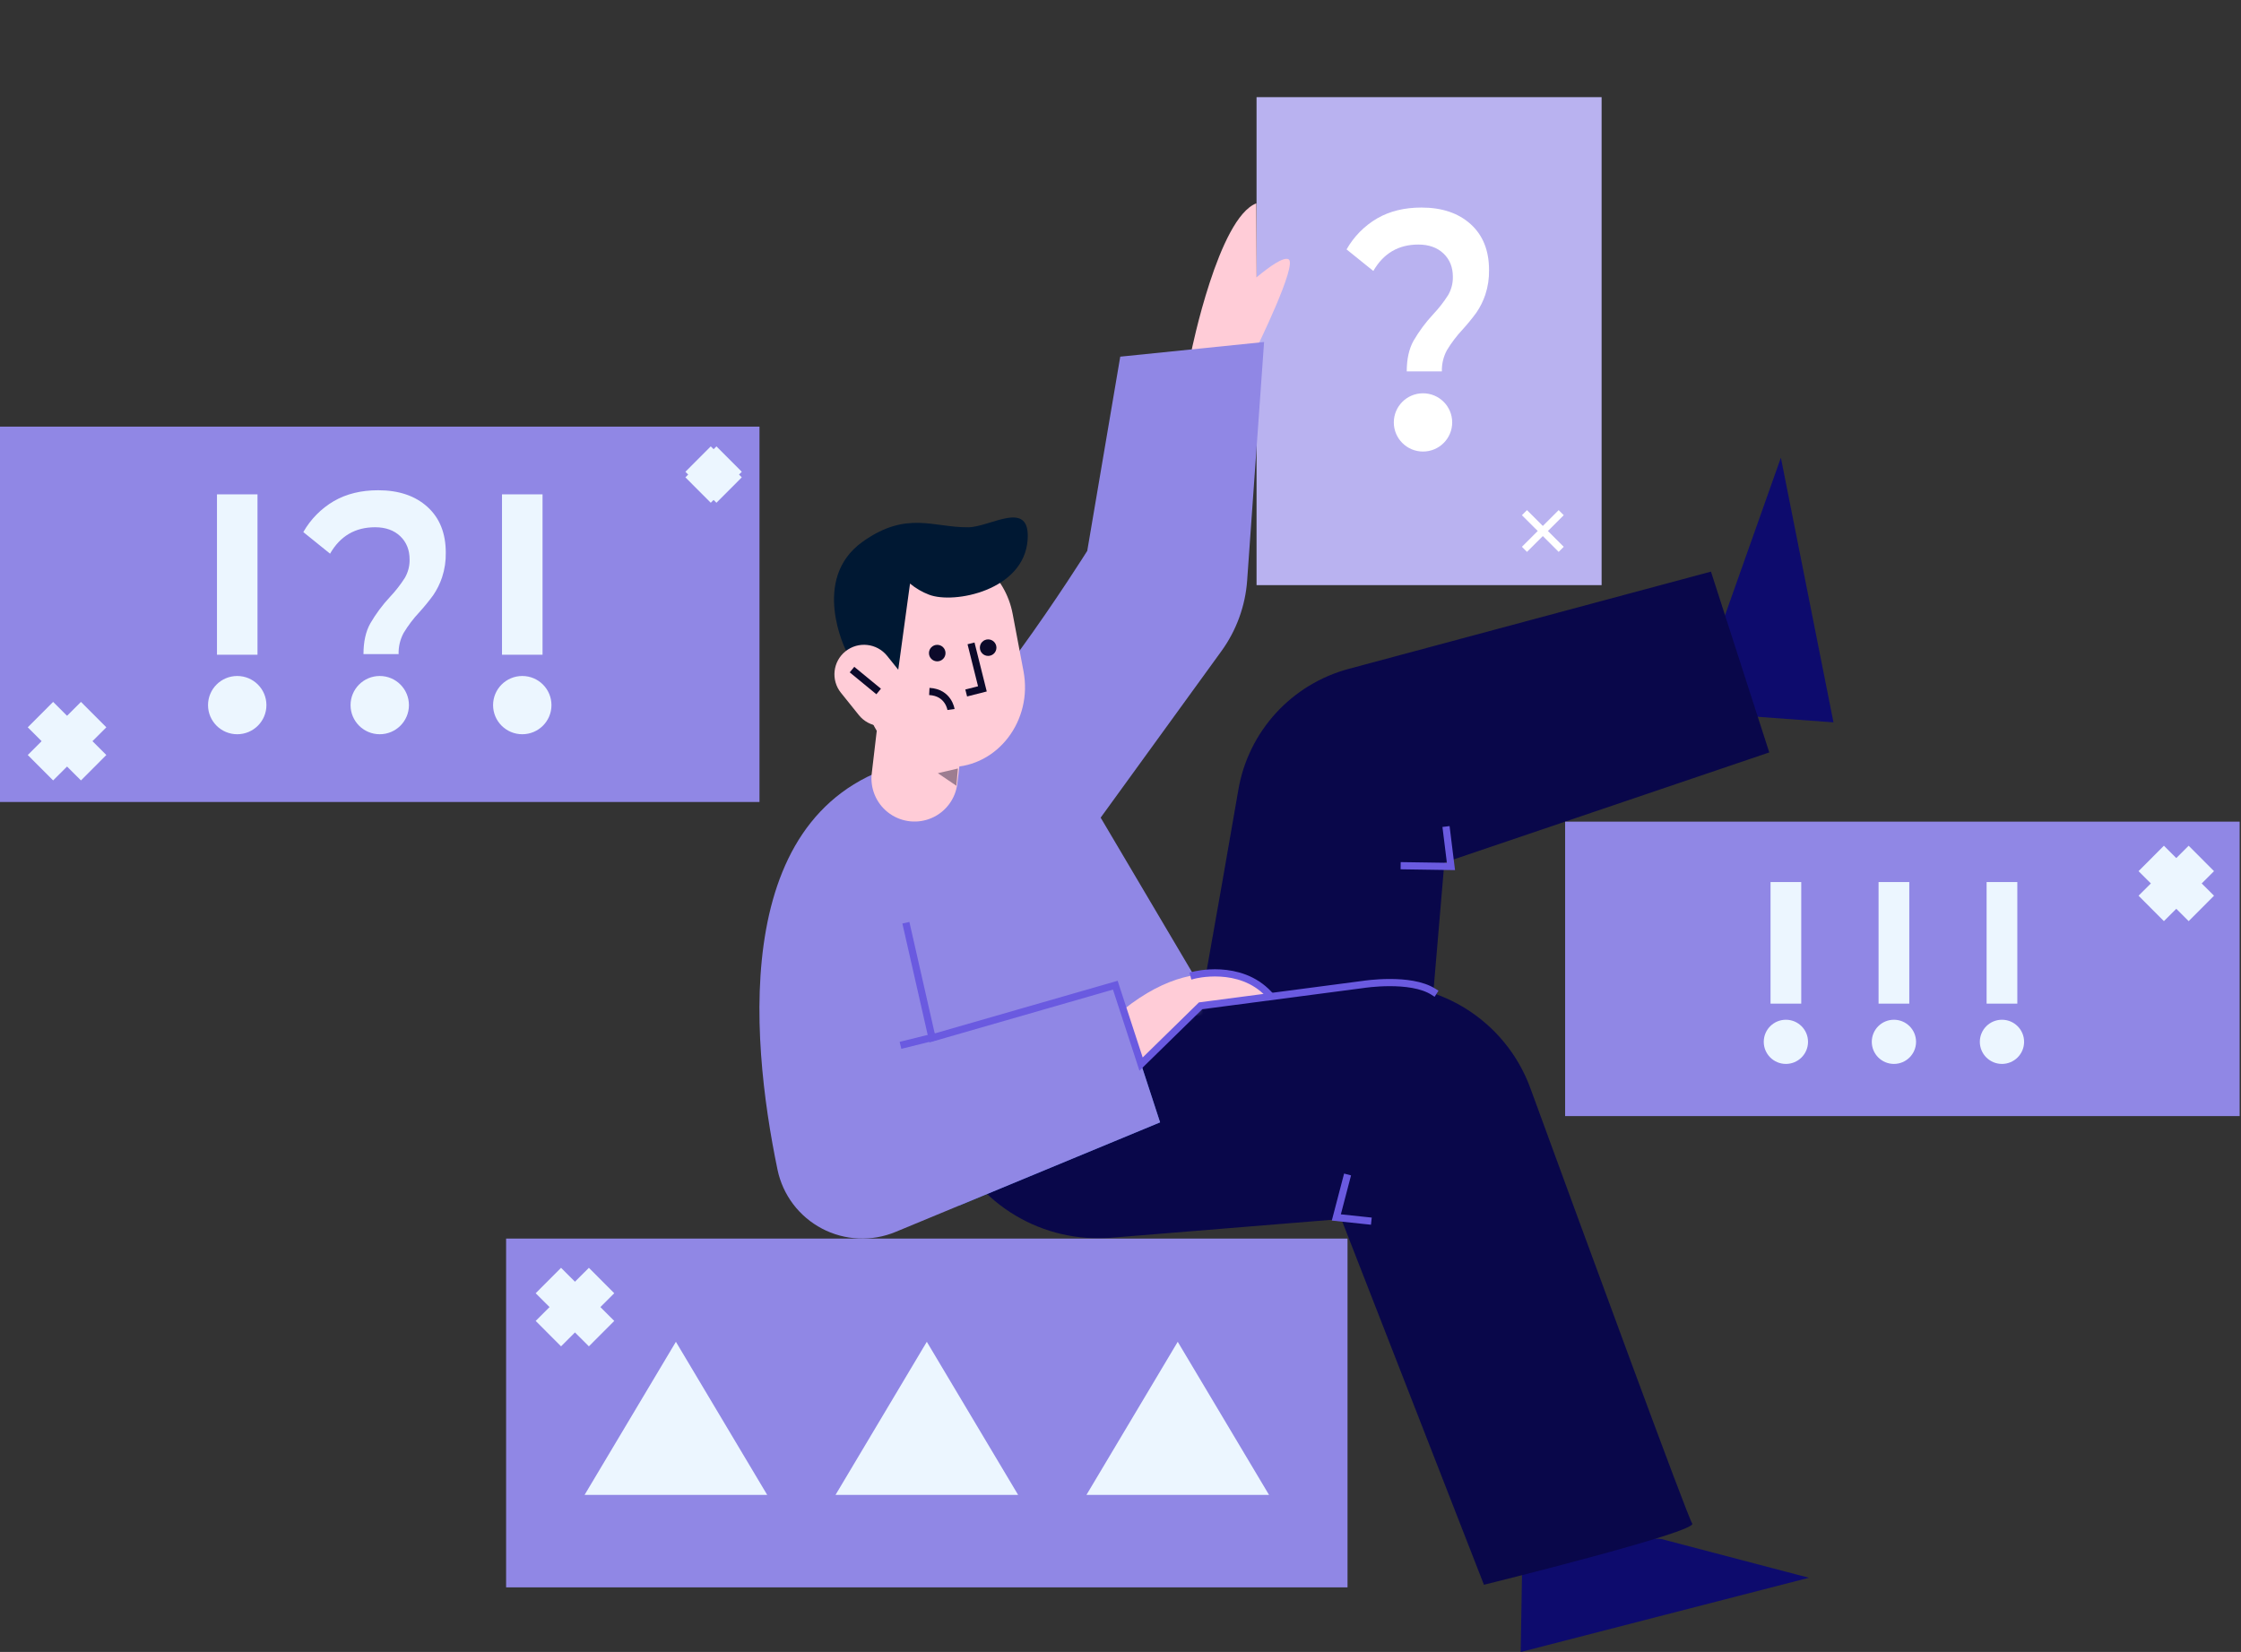 <svg width="312" height="230" viewBox="0 0 312 230" fill="none" xmlns="http://www.w3.org/2000/svg">
<rect x="0" y="0" width="312" height="230" fill="#333333" stroke="none"/>
<path d="M222.982 13.527H174.942V81.468H222.982V13.527Z" fill="#B9B2F0"/>
<path d="M198.116 62.868C200.361 62.868 202.18 61.053 202.18 58.813C202.18 56.573 200.361 54.758 198.116 54.758C195.872 54.758 194.052 56.573 194.052 58.813C194.052 61.053 195.872 62.868 198.116 62.868Z" fill="white"/>
<path d="M196.794 47.448C197.569 46.117 198.49 44.875 199.541 43.748C200.313 42.931 201.006 42.043 201.61 41.096C202.062 40.32 202.291 39.434 202.272 38.536C202.272 37.2 201.836 36.119 200.964 35.291C200.093 34.464 198.927 34.05 197.466 34.048C194.698 34.048 192.609 35.274 191.199 37.727L187.474 34.723C188.49 32.932 189.962 31.441 191.741 30.401C193.484 29.398 195.535 28.897 197.892 28.897C200.763 28.897 203.051 29.669 204.755 31.213C206.459 32.757 207.31 34.884 207.309 37.596C207.331 38.76 207.157 39.919 206.793 41.026C206.495 41.915 206.075 42.76 205.544 43.534C204.945 44.35 204.303 45.135 203.622 45.885C202.8 46.762 202.072 47.723 201.45 48.751C200.957 49.657 200.713 50.678 200.743 51.708H195.852C195.852 50 196.166 48.58 196.794 47.448Z" fill="white"/>
<path d="M174.911 48.517L165.871 48.9C165.871 48.9 169.641 30.328 174.911 28.31L174.956 38.601C176.77 37.089 178.707 35.723 179.397 36.099C180.685 36.79 174.911 48.517 174.911 48.517Z" fill="#FFCCD7"/>
<path d="M212.008 212.942L211.716 230.008L251.849 219.67L231.265 214.266L212.008 212.942Z" fill="#0D0B6D"/>
<path d="M241.898 99.59L255.263 100.572L247.94 63.721L239.563 87.353L241.898 99.59Z" fill="#0D0B6D"/>
<path d="M164.844 151.466C165.238 151.09 169.629 126.024 172.416 109.915C173.104 105.948 174.913 102.26 177.632 99.286C180.351 96.312 183.865 94.176 187.761 93.129L238.206 79.585L246.324 104.759L201.09 120.095L198.336 152.503" fill="#09074A"/>
<path d="M130.486 154.819L132.318 158.992C134.198 163.264 137.365 166.844 141.38 169.235C145.395 171.626 150.057 172.707 154.716 172.329L186.738 169.722L206.599 220.646C206.599 220.646 236.465 213.269 235.595 212.112C234.988 211.301 221.257 173.902 213.059 151.492C211.348 146.814 208.088 142.857 203.821 140.276C199.552 137.694 194.529 136.642 189.582 137.292L144.164 143.261" fill="#09074A"/>
<path d="M133.588 167.834L161.511 156.265L155.845 138.907L125.265 146.282L133.588 167.834Z" fill="#3361C2"/>
<path d="M127.439 128.963L131.666 143.677L155.277 137.168L161.511 156.265L124.685 171.518C123.047 172.198 121.279 172.508 119.506 172.428C117.734 172.347 116.001 171.878 114.432 171.052C112.862 170.226 111.495 169.065 110.426 167.652C109.358 166.238 108.616 164.606 108.253 162.873C104.321 143.974 101.607 111.481 127.216 105.933C133.963 104.47 151.371 76.694 151.371 76.694L155.965 49.657L175.99 47.617L173.634 80.817C173.38 84.366 172.138 87.773 170.049 90.656L153.239 113.839L168.317 139.342L129.612 161.329" fill="#9087E5"/>
<mask id="mask0_127_3269" style="mask-type:luminance" maskUnits="userSpaceOnUse" x="105" y="47" width="71" height="126">
<path fill-rule="evenodd" clip-rule="evenodd" d="M127.439 128.963L131.666 143.677L155.277 137.168L161.511 156.265L124.685 171.518C123.047 172.198 121.279 172.508 119.506 172.428C117.734 172.347 116.001 171.878 114.432 171.052C112.862 170.226 111.495 169.065 110.426 167.652C109.358 166.238 108.616 164.606 108.253 162.873C104.321 143.974 101.607 111.481 127.216 105.933C133.963 104.47 151.371 76.694 151.371 76.694L155.965 49.657L175.99 47.617L173.634 80.817C173.38 84.366 172.138 87.773 170.049 90.656L153.239 113.839L168.317 139.342L129.612 161.329" fill="white"/>
</mask>
<g mask="url(#mask0_127_3269)">
<path d="M166.88 150.653C170.055 150.653 172.628 148.085 172.628 144.916C172.628 141.748 170.055 139.18 166.88 139.18C163.705 139.18 161.132 141.748 161.132 144.916C161.132 148.085 163.705 150.653 166.88 150.653Z" fill="#EFEFEF"/>
<path d="M179.751 135.633C182.926 135.633 185.499 133.064 185.499 129.896C185.499 126.728 182.926 124.16 179.751 124.16C176.576 124.16 174.002 126.728 174.002 129.896C174.002 133.064 176.576 135.633 179.751 135.633Z" fill="#EFEFEF"/>
<path d="M177.093 167.545C180.268 167.545 182.841 164.976 182.841 161.808C182.841 158.64 180.268 156.072 177.093 156.072C173.918 156.072 171.344 158.64 171.344 161.808C171.344 164.976 173.918 167.545 177.093 167.545Z" fill="#EFEFEF"/>
<path d="M125.889 83.072C129.064 83.072 131.638 80.504 131.638 77.335C131.638 74.167 129.064 71.599 125.889 71.599C122.714 71.599 120.141 74.167 120.141 77.335C120.141 80.504 122.714 83.072 125.889 83.072Z" fill="#EFEFEF"/>
<path d="M102.752 81.196C105.926 81.196 108.5 78.627 108.5 75.459C108.5 72.291 105.926 69.723 102.752 69.723C99.577 69.723 97.003 72.291 97.003 75.459C97.003 78.627 99.577 81.196 102.752 81.196Z" fill="#EFEFEF"/>
<path d="M136.102 99.963C139.277 99.963 141.85 97.395 141.85 94.227C141.85 91.059 139.277 88.491 136.102 88.491C132.927 88.491 130.353 91.059 130.353 94.227C130.353 97.395 132.927 99.963 136.102 99.963Z" fill="#EFEFEF"/>
<path d="M112.965 98.087C116.139 98.087 118.713 95.519 118.713 92.351C118.713 89.183 116.139 86.615 112.965 86.615C109.79 86.615 107.216 89.183 107.216 92.351C107.216 95.519 109.79 98.087 112.965 98.087Z" fill="#EFEFEF"/>
<path d="M138.786 68.056C141.96 68.056 144.534 65.488 144.534 62.32C144.534 59.151 141.96 56.583 138.786 56.583C135.611 56.583 133.037 59.151 133.037 62.32C133.037 65.488 135.611 68.056 138.786 68.056Z" fill="#EFEFEF"/>
<path d="M115.648 66.178C118.823 66.178 121.396 63.609 121.396 60.441C121.396 57.273 118.823 54.705 115.648 54.705C112.473 54.705 109.899 57.273 109.899 60.441C109.899 63.609 112.473 66.178 115.648 66.178Z" fill="#EFEFEF"/>
<path d="M169.535 118.741C172.71 118.741 175.284 116.173 175.284 113.004C175.284 109.836 172.71 107.268 169.535 107.268C166.36 107.268 163.787 109.836 163.787 113.004C163.787 116.173 166.36 118.741 169.535 118.741Z" fill="#EFEFEF"/>
<path d="M100.123 113.108C103.297 113.108 105.871 110.54 105.871 107.371C105.871 104.203 103.297 101.635 100.123 101.635C96.948 101.635 94.374 104.203 94.374 107.371C94.374 110.54 96.948 113.108 100.123 113.108Z" fill="#EFEFEF"/>
</g>
<path fill-rule="evenodd" clip-rule="evenodd" d="M127.326 108.382L129.941 86.156L127.326 108.382Z" fill="#FFCCD7"/>
<path d="M127.326 108.382L129.941 86.156" stroke="#FFCCD7" stroke-width="12" stroke-linecap="round"/>
<path d="M190.428 169.969L186.048 169.505L187.487 164.004" stroke="#6A5AE0" stroke-linecap="square"/>
<path d="M125.854 145.422L129.793 144.442" stroke="#6A5AE0" stroke-linecap="square"/>
<path d="M158.721 147.963C158.721 147.933 166.929 140.464 166.929 140.464L176.647 138.428C176.647 138.428 168.668 130.757 156.386 140.593" fill="#FFCCD7"/>
<path d="M201.38 115.572L202.007 120.636L195.502 120.539" stroke="#6A5AE0" stroke-linecap="square"/>
<path d="M126.231 128.958L129.765 144.51L155.277 137.168L158.863 148.151L167.153 140.038L189.806 137.062C189.806 137.062 196.367 136.03 199.58 138.089" stroke="#6A5AE0" stroke-linecap="square"/>
<path d="M105.739 59.398H0V111.661H105.739V59.398Z" fill="#9087E5"/>
<path d="M311.812 114.396H217.902V155.392H311.812V114.396Z" fill="#9087E5"/>
<path d="M187.607 172.446H70.463V221.006H187.607V172.446Z" fill="#9087E5"/>
<path d="M106.811 208.13H81.39L94.101 186.816L106.811 208.13Z" fill="#ECF6FF"/>
<path d="M141.745 208.13H116.326L129.034 186.816L141.745 208.13Z" fill="#ECF6FF"/>
<path d="M176.678 208.13H151.26L163.968 186.816L176.678 208.13Z" fill="#ECF6FF"/>
<path d="M248.638 148.128C250.339 148.128 251.719 146.751 251.719 145.053C251.719 143.354 250.339 141.978 248.638 141.978C246.937 141.978 245.556 143.354 245.556 145.053C245.556 146.751 246.937 148.128 248.638 148.128Z" fill="#ECF6FF"/>
<path d="M250.775 122.808H246.499V139.735H250.775V122.808Z" fill="#ECF6FF"/>
<path d="M263.678 148.128C265.379 148.128 266.76 146.751 266.76 145.053C266.76 143.354 265.379 141.978 263.678 141.978C261.977 141.978 260.597 143.354 260.597 145.053C260.597 146.751 261.977 148.128 263.678 148.128Z" fill="#ECF6FF"/>
<path d="M265.817 122.808H261.541V139.735H265.817V122.808Z" fill="#ECF6FF"/>
<path d="M278.721 148.128C280.422 148.128 281.802 146.751 281.802 145.053C281.802 143.354 280.422 141.978 278.721 141.978C277.02 141.978 275.639 143.354 275.639 145.053C275.639 146.751 277.02 148.128 278.721 148.128Z" fill="#ECF6FF"/>
<path d="M280.858 122.808H276.582V139.735H280.858V122.808Z" fill="#ECF6FF"/>
<path d="M33.028 102.228C35.272 102.228 37.092 100.413 37.092 98.173C37.092 95.933 35.272 94.117 33.028 94.117C30.783 94.117 28.964 95.933 28.964 98.173C28.964 100.413 30.783 102.228 33.028 102.228Z" fill="#ECF6FF"/>
<path d="M35.85 68.828H30.208V91.158H35.85V68.828Z" fill="#ECF6FF"/>
<path d="M52.869 102.228C55.114 102.228 56.933 100.413 56.933 98.173C56.933 95.933 55.114 94.117 52.869 94.117C50.625 94.117 48.806 95.933 48.806 98.173C48.806 100.413 50.625 102.228 52.869 102.228Z" fill="#ECF6FF"/>
<path d="M72.713 102.228C74.958 102.228 76.777 100.413 76.777 98.173C76.777 95.933 74.958 94.117 72.713 94.117C70.469 94.117 68.649 95.933 68.649 98.173C68.649 100.413 70.469 102.228 72.713 102.228Z" fill="#ECF6FF"/>
<path d="M75.534 68.828H69.891V91.158H75.534V68.828Z" fill="#ECF6FF"/>
<path d="M299.502 119.519L306.478 126.48" stroke="#ECF6FF" stroke-width="5"/>
<path d="M306.478 119.519L299.502 126.48" stroke="#ECF6FF" stroke-width="5"/>
<path d="M76.346 178.286L83.753 185.68" stroke="#ECF6FF" stroke-width="5"/>
<path d="M83.753 178.286L76.346 185.68" stroke="#ECF6FF" stroke-width="5"/>
<path d="M5.631 99.494L13.038 106.888" stroke="#ECF6FF" stroke-width="5"/>
<path d="M13.038 99.494L5.631 106.888" stroke="#ECF6FF" stroke-width="5"/>
<path d="M97.189 63.917L101.51 68.229" stroke="#ECF6FF" stroke-width="5"/>
<path d="M101.51 63.917L97.189 68.229" stroke="#ECF6FF" stroke-width="5"/>
<path d="M212.239 71.378L217.356 76.484" stroke="white"/>
<path d="M217.356 71.378L212.239 76.484" stroke="white"/>
<path d="M51.548 86.808C52.322 85.477 53.243 84.235 54.295 83.108C55.067 82.291 55.759 81.403 56.363 80.456C56.816 79.679 57.045 78.794 57.025 77.896C57.025 76.56 56.589 75.479 55.718 74.651C54.846 73.824 53.68 73.409 52.219 73.408C49.452 73.408 47.363 74.634 45.952 77.087L42.228 74.082C43.243 72.292 44.715 70.801 46.494 69.761C48.238 68.758 50.288 68.257 52.646 68.257C55.517 68.257 57.804 69.029 59.508 70.573C61.212 72.116 62.064 74.244 62.062 76.955C62.084 78.12 61.91 79.279 61.546 80.385C61.249 81.275 60.828 82.12 60.298 82.894C59.698 83.71 59.057 84.495 58.375 85.245C57.553 86.122 56.825 87.083 56.203 88.111C55.71 89.017 55.466 90.037 55.496 91.068H50.605C50.605 89.36 50.919 87.94 51.548 86.808Z" fill="#ECF6FF"/>
<path d="M130.994 106.821L132.326 106.805C138.922 106.732 143.797 100.316 142.496 93.451L140.984 85.458C139.975 80.135 135.52 76.341 130.417 76.459C124.61 76.59 120.016 81.701 120.157 87.872L120.341 95.866C120.48 101.995 125.232 106.873 130.994 106.821Z" fill="#FFCCD7"/>
<path d="M135.19 89.577L136.773 95.91L134.519 96.484" stroke="#0C092A"/>
<path d="M124.655 96.188L126.304 84.116L126.697 81.25C127.484 81.907 128.375 82.428 129.334 82.794C132.816 84.141 142.567 82.218 143.069 75.165C143.479 69.413 137.909 73.383 134.806 73.412C129.932 73.459 126.24 71.061 120.108 75.417C112.764 80.645 117.794 90.6 117.794 90.6C117.794 90.6 121.102 88.829 124.655 96.188Z" fill="#001833"/>
<path d="M130.485 92.078C131.122 92.078 131.637 91.564 131.637 90.929C131.637 90.294 131.122 89.779 130.485 89.779C129.849 89.779 129.333 90.294 129.333 90.929C129.333 91.564 129.849 92.078 130.485 92.078Z" fill="#0C092A"/>
<path d="M137.574 91.321C138.211 91.321 138.726 90.807 138.726 90.172C138.726 89.537 138.211 89.022 137.574 89.022C136.938 89.022 136.422 89.537 136.422 90.172C136.422 90.807 136.938 91.321 137.574 91.321Z" fill="#0C092A"/>
<path d="M132.403 98.786C132.403 98.786 132.071 96.413 129.383 96.272" stroke="#0C092A"/>
<path d="M119.573 99.562C120.996 101.334 123.589 101.619 125.364 100.2C127.14 98.78 127.425 96.192 126.002 94.42L123.508 91.314C122.084 89.543 119.491 89.257 117.716 90.677C115.941 92.097 115.655 94.684 117.079 96.456L119.573 99.562Z" fill="#FFCCD7"/>
<path d="M118.619 93.226L122.329 96.275" stroke="#0C092A"/>
<path opacity="0.4" d="M133.363 107L130.569 107.649L133.152 109.402L133.363 107Z" fill="#0C092A"/>
<path d="M166.22 135.776C166.22 135.776 172.6 134.086 176.648 138.423" stroke="#6A5AE0" stroke-linecap="square"/>
</svg>
